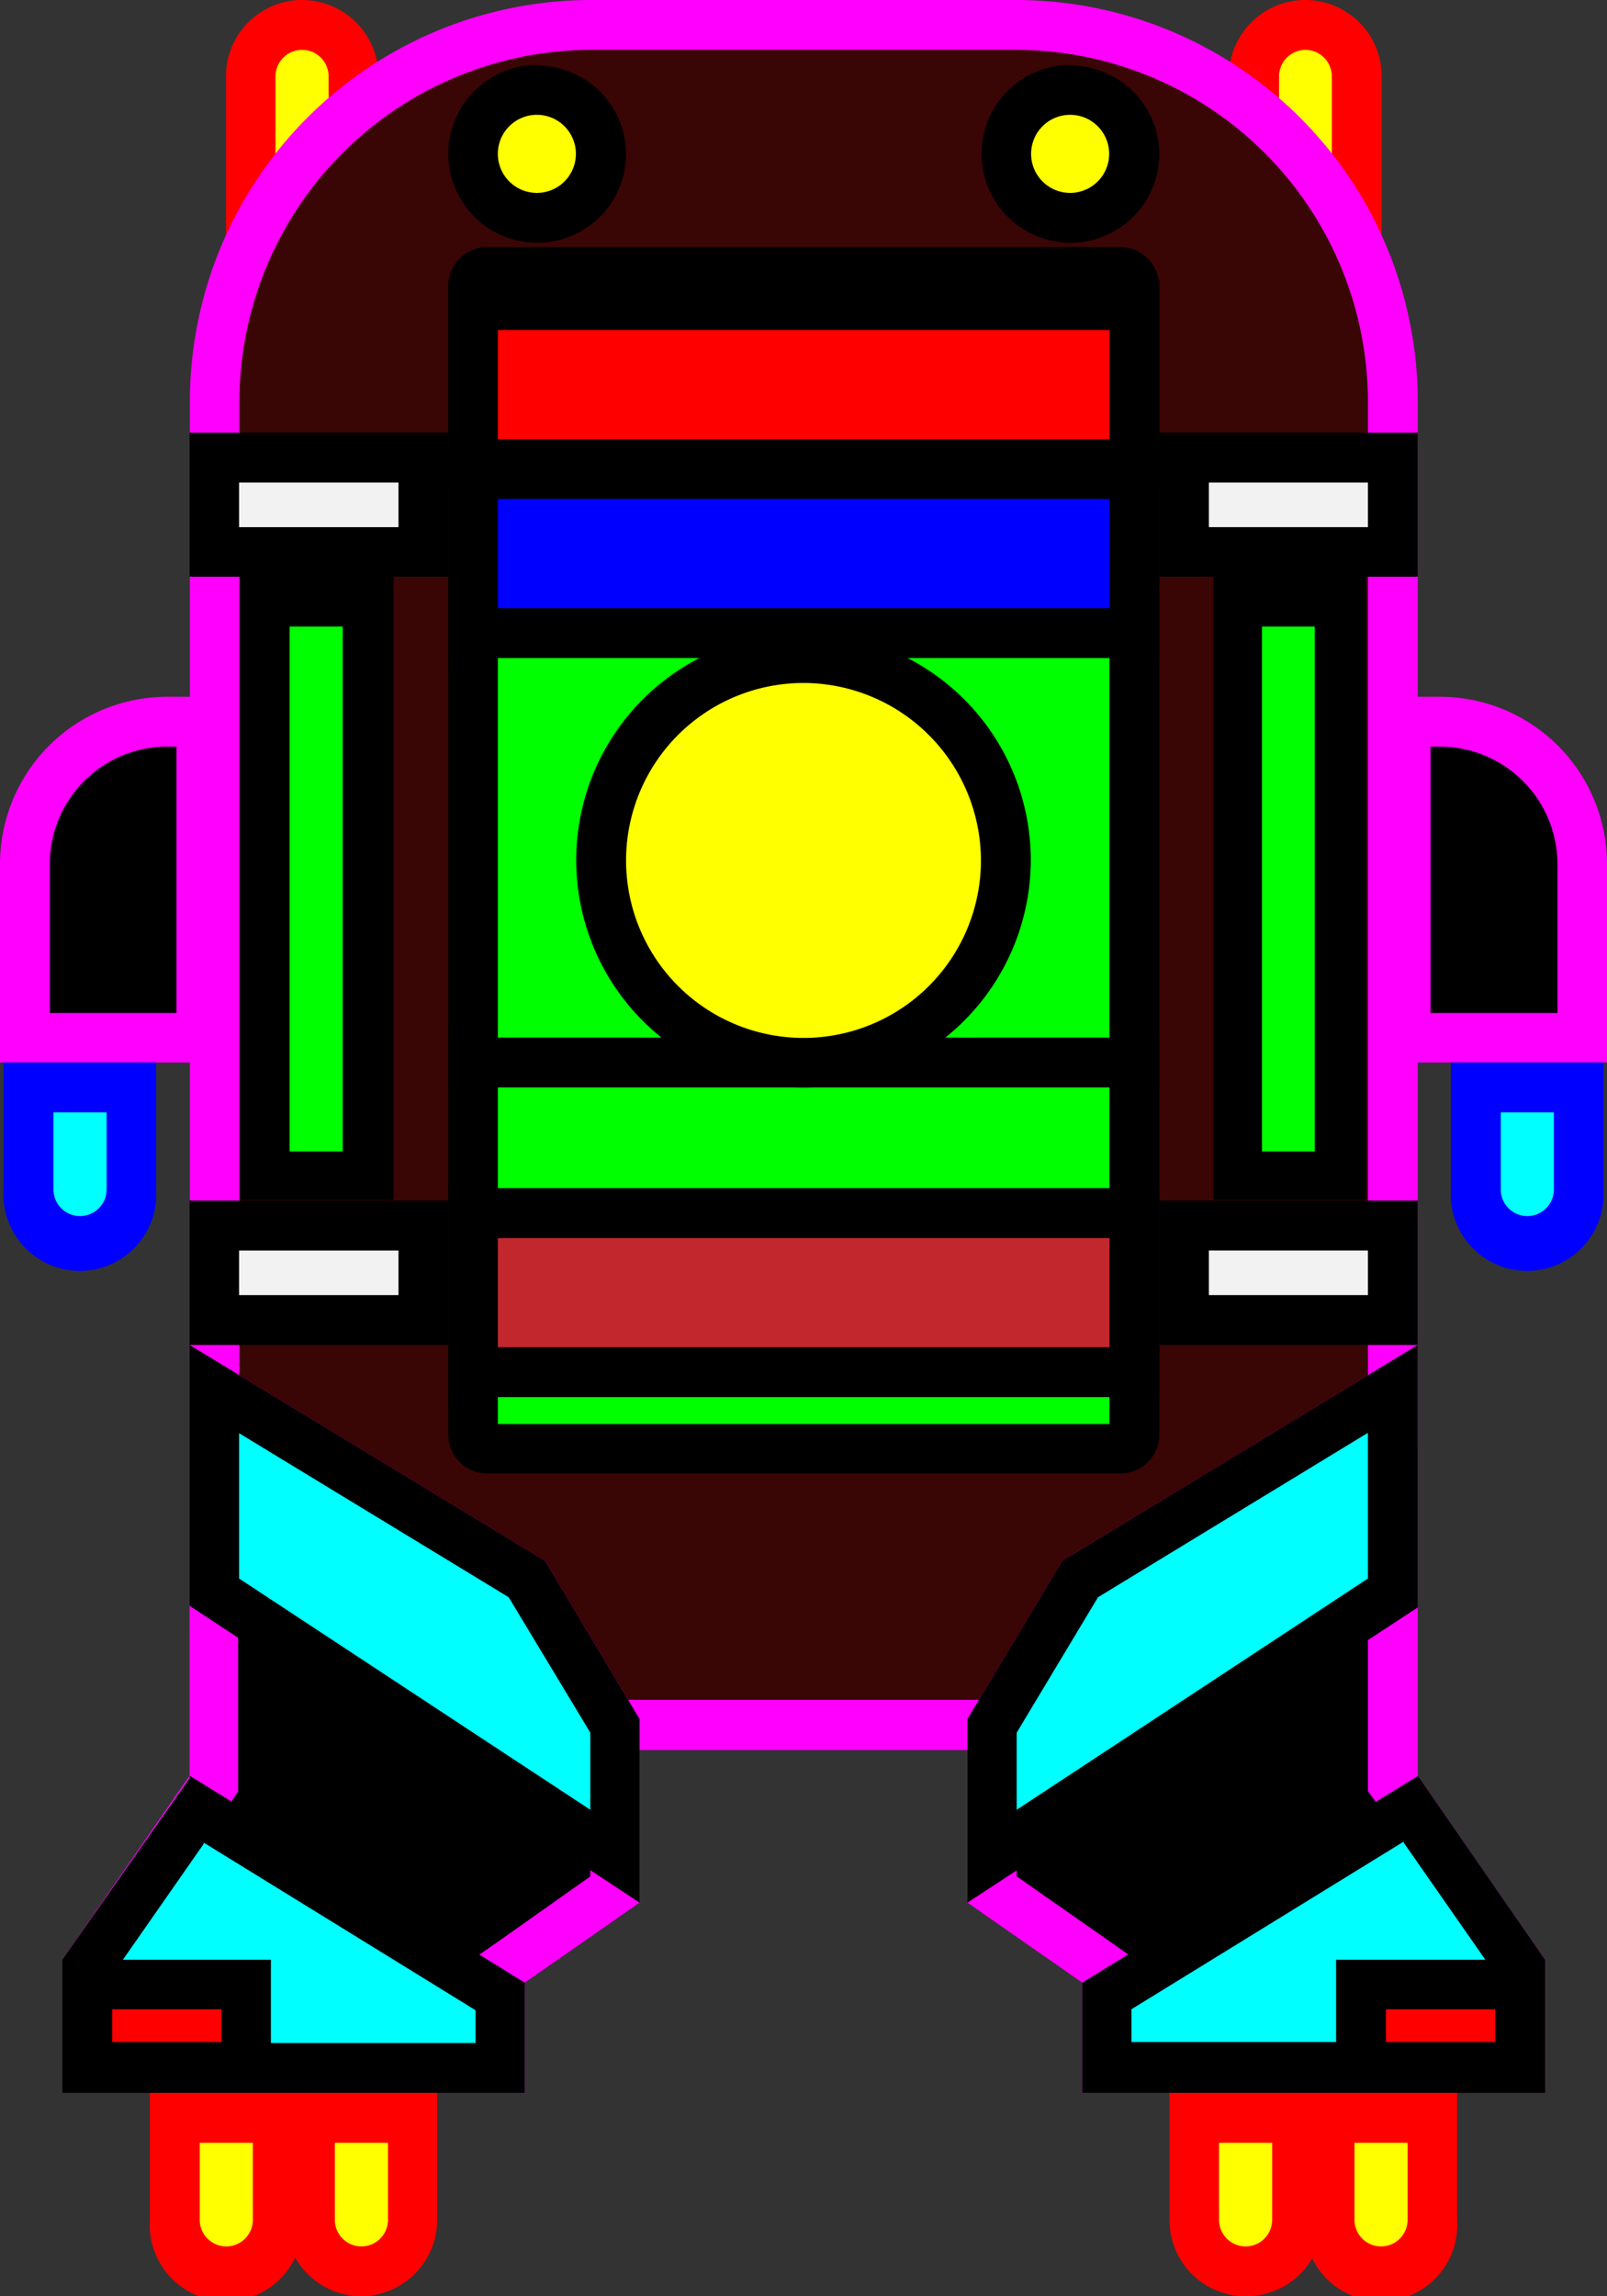 <svg xmlns="http://www.w3.org/2000/svg" viewBox="0 0 49 70"><rect x="0" y="0" width="49" height="70" fill="#333333" stroke="none"/><defs><style>.cls-1{fill:#ff0;}.cls-2{fill:red;}.cls-3{fill:#3a0505;}.cls-4{fill:#f0f;}.cls-5{fill:aqua;}.cls-6{fill:lime;}.cls-7{fill:#c1272d;}.cls-8{fill:blue;}.cls-9{fill:#f2f2f2;}</style></defs><title>toxic-spreader</title><g id="Layer_2" data-name="Layer 2"><g id="Towers_and_enemies_design" data-name="Towers and enemies design"><g id="toxic-spreader"><path class="cls-1" d="M38.23,8.62V2.33a1.57,1.57,0,1,1,3.14,0V8.62Z"/><path class="cls-2" d="M39.8,1.52a.81.81,0,0,1,.81.81V7.86H39V2.33a.81.81,0,0,1,.81-.81M39.8,0a2.33,2.33,0,0,0-2.33,2.33V9.38h4.66v-7A2.33,2.33,0,0,0,39.8,0Z"/><path class="cls-1" d="M7.64,8.62V2.33a1.57,1.57,0,0,1,3.14,0V8.62Z"/><path class="cls-2" d="M9.21,1.52a.81.81,0,0,1,.81.81V7.86H8.4V2.33a.81.81,0,0,1,.81-.81M9.21,0A2.32,2.32,0,0,0,6.89,2.33V9.38h4.65v-7A2.33,2.33,0,0,0,9.21,0Z"/><path class="cls-3" d="M16.91,52.58,6.54,43.65V12.25A11.5,11.5,0,0,1,18,.76H31A11.5,11.5,0,0,1,42.47,12.25v31.4L32.11,52.58Z"/><path class="cls-4" d="M31,1.52A10.74,10.74,0,0,1,41.71,12.25V43.3l-9.89,8.52H17.19L7.3,43.3v-31A10.74,10.74,0,0,1,18,1.52H31M31,0H18A12.24,12.24,0,0,0,5.79,12.25V44l10.84,9.35H32.39L43.23,44V12.25A12.25,12.25,0,0,0,31,0Z"/><polygon points="33.74 63.04 33.74 60.05 30.26 57.59 30.26 52.61 32.94 48.13 42.47 42.34 42.47 54.36 46.35 59.97 46.35 63.04 33.74 63.04"/><path class="cls-4" d="M41.71,43.69V54.6L42,55l3.61,5.22v2.08H34.5V59.65l-.64-.45L31,57.2V52.82l2.48-4.13,8.21-5M43.23,41,32.39,47.58,29.5,52.4V58L33,60.44V63.8H47.11V59.74l-3.88-5.61V41Z"/><polygon class="cls-5" points="33.74 63.04 33.74 60.86 43.01 55.15 46.35 59.97 46.35 63.04 33.74 63.04"/><path d="M42.8,56.17l2.79,4v2.08H34.5v-1l8.3-5.11m.43-2L33,60.44V63.8H47.11V59.74l-3.88-5.61Z"/><polygon class="cls-5" points="30.26 52.61 32.94 48.13 42.47 42.34 42.47 48.53 30.26 56.58 30.26 52.61"/><path d="M41.71,43.69v4.43L31,55.17V52.82l2.48-4.13,8.21-5M43.23,41,32.39,47.58,29.5,52.4V58l13.73-9V41Z"/><polygon points="2.66 63.04 2.66 59.97 6.54 54.36 6.54 42.34 16.06 48.13 18.74 52.61 18.74 57.59 15.26 60.05 15.26 63.04 2.66 63.04"/><path class="cls-4" d="M7.29,43.69l8.22,5L18,52.82V57.2l-2.83,2-.65.45v2.64H3.42V60.21L7,55l.26-.39V43.69M5.78,41V54.13L1.9,59.74V63.8H16V60.44L19.5,58V52.4l-2.88-4.82L5.78,41Z"/><polygon class="cls-5" points="2.66 63.04 2.66 59.97 5.99 55.15 15.26 60.86 15.26 63.04 2.66 63.04"/><path d="M6.21,56.17l8.29,5.11v1H3.42V60.21l2.79-4m-.43-2L1.9,59.74V63.8H16V60.44L5.78,54.13Z"/><polygon class="cls-5" points="6.54 48.53 6.54 42.34 16.06 48.13 18.74 52.61 18.74 56.58 6.54 48.53"/><path d="M7.29,43.69l8.22,5L18,52.82v2.35L7.29,48.12V43.69M5.78,41v7.95L19.5,58V52.4l-2.88-4.82L5.78,41Z"/><rect class="cls-6" x="14.43" y="8.29" width="20.16" height="35.87" rx="0.44"/><path d="M33.83,9.05V43.41H15.18V9.05H33.83m.32-1.52H14.86a1.19,1.19,0,0,0-1.19,1.2v35a1.19,1.19,0,0,0,1.19,1.19H34.15a1.19,1.19,0,0,0,1.2-1.19v-35a1.2,1.2,0,0,0-1.2-1.2Z"/><rect x="13.67" y="31.63" width="21.68" height="1.52"/><circle class="cls-1" cx="24.51" cy="26.23" r="6.17"/><path d="M24.51,33.15a6.93,6.93,0,1,1,6.92-6.92A6.94,6.94,0,0,1,24.51,33.15Zm0-12.33a5.41,5.41,0,1,0,5.4,5.41A5.42,5.42,0,0,0,24.51,20.82Z"/><rect class="cls-7" x="14.43" y="36.98" width="20.16" height="4.85"/><path d="M33.83,37.74v3.33H15.18V37.74H33.83m1.52-1.52H13.67v6.37H35.35V36.22Z"/><rect class="cls-8" x="14.43" y="14.46" width="20.16" height="4.85"/><path d="M33.83,15.21v3.33H15.18V15.21H33.83m1.52-1.51H13.67v6.36H35.35V13.7Z"/><rect class="cls-2" x="14.43" y="9.3" width="20.16" height="4.85"/><path d="M33.83,10.06v3.33H15.18V10.06H33.83m1.52-1.52H13.67v6.37H35.35V8.54Z"/><rect class="cls-9" x="36.1" y="13.95" width="6.36" height="2.87"/><path d="M41.71,14.71v1.36H36.86V14.71h4.85m1.52-1.52H35.35v4.39h7.88V13.19Z"/><rect class="cls-9" x="36.1" y="37.36" width="6.36" height="2.87"/><path d="M41.71,38.12v1.36H36.86V38.12h4.85m1.52-1.52H35.35V41h7.88V36.6Z"/><rect class="cls-9" x="6.54" y="13.95" width="6.37" height="2.87"/><path d="M12.15,14.71v1.36H7.29V14.71h4.86m1.52-1.52H5.78v4.39h7.89V13.19Z"/><rect class="cls-9" x="6.54" y="37.36" width="6.37" height="2.87"/><path d="M12.15,38.12v1.36H7.29V38.12h4.86m1.52-1.52H5.78V41h7.89V36.6Z"/><rect class="cls-2" x="41.5" y="60.5" width="4.85" height="2.55"/><path d="M45.59,61.25v1H42.26v-1h3.33m1.52-1.51H40.74V63.8h6.37V59.74Z"/><rect class="cls-2" x="2.66" y="60.5" width="4.85" height="2.55"/><path d="M6.75,61.25v1H3.42v-1H6.75m1.51-1.51H1.9V63.8H8.26V59.74Z"/><path class="cls-1" d="M42.11,69.24a1.57,1.57,0,0,1-1.57-1.57V64.56h3.14v3.11A1.57,1.57,0,0,1,42.11,69.24Z"/><path class="cls-2" d="M42.92,65.32v2.35a.81.81,0,0,1-1.62,0V65.32h1.62m1.51-1.52H39.78v3.87a2.33,2.33,0,1,0,4.65,0V63.8Z"/><path class="cls-1" d="M38,69.24a1.57,1.57,0,0,1-1.57-1.57V64.56h3.14v3.11A1.57,1.57,0,0,1,38,69.24Z"/><path class="cls-2" d="M38.79,65.32v2.35a.81.81,0,1,1-1.62,0V65.32h1.62m1.52-1.52H35.66v3.87A2.32,2.32,0,0,0,38,70h0a2.33,2.33,0,0,0,2.33-2.33V63.8Z"/><path class="cls-1" d="M11,69.24a1.56,1.56,0,0,1-1.56-1.57V64.56h3.13v3.11A1.57,1.57,0,0,1,11,69.24Z"/><path class="cls-2" d="M11.83,65.32v2.35a.81.81,0,0,1-1.62,0V65.32h1.62m1.52-1.52H8.7v3.87A2.32,2.32,0,0,0,11,70h0a2.33,2.33,0,0,0,2.33-2.33V63.8Z"/><path class="cls-1" d="M6.9,69.24a1.57,1.57,0,0,1-1.57-1.57V64.56H8.46v3.11A1.56,1.56,0,0,1,6.9,69.24Z"/><path class="cls-2" d="M7.71,65.32v2.35a.81.81,0,1,1-1.62,0V65.32H7.71M9.22,63.8H4.57v3.87a2.33,2.33,0,1,0,4.65,0V63.8Z"/><rect class="cls-6" x="8.07" y="18.34" width="3.13" height="17.5"/><path d="M10.45,19.1v16H8.83v-16h1.62M12,17.58H7.32v19H12v-19Z"/><rect class="cls-6" x="37.72" y="18.34" width="3.13" height="17.5"/><path d="M40.09,19.1v16H38.48v-16h1.61m1.52-1.52H37v19h4.65v-19Z"/><path class="cls-1" d="M16.38,6.64a2,2,0,1,1,1.95-1.95A1.95,1.95,0,0,1,16.38,6.64Z"/><path d="M16.38,3.5a1.19,1.19,0,1,1-1.2,1.19,1.19,1.19,0,0,1,1.2-1.19m0-1.52a2.71,2.71,0,1,0,2.71,2.71A2.71,2.71,0,0,0,16.38,2Z"/><path class="cls-1" d="M32.63,6.64a2,2,0,1,1,2-1.95A2,2,0,0,1,32.63,6.64Z"/><path d="M32.63,3.5a1.19,1.19,0,1,1-1.19,1.19A1.19,1.19,0,0,1,32.63,3.5m0-1.52a2.71,2.71,0,1,0,2.72,2.71A2.71,2.71,0,0,0,32.63,2Z"/><path d="M.76,31.63V26.34A4.35,4.35,0,0,1,5.1,22h1v9.63Z"/><path class="cls-4" d="M5.38,22.76v8.12H1.52V26.34A3.58,3.58,0,0,1,5.1,22.76h.28M6.9,21.24H5.1A5.1,5.1,0,0,0,0,26.34v6.05H6.9V21.24Z"/><path class="cls-5" d="M2.44,37.83A1.57,1.57,0,0,1,.87,36.26V33.15H4v3.11A1.56,1.56,0,0,1,2.44,37.83Z"/><path class="cls-8" d="M3.25,33.91v2.35a.81.81,0,1,1-1.62,0V33.91H3.25m1.51-1.52H.11v3.87a2.33,2.33,0,1,0,4.65,0V32.39Z"/><path d="M42.87,31.63V22h1a4.35,4.35,0,0,1,4.35,4.34v5.29Z"/><path class="cls-4" d="M43.9,22.76a3.59,3.59,0,0,1,3.59,3.58v4.54H43.62V22.76h.28m0-1.52H42.11V32.39H49V26.34a5.1,5.1,0,0,0-5.1-5.1Z"/><path class="cls-5" d="M46.57,37.83A1.57,1.57,0,0,1,45,36.26V33.15h3.14v3.11A1.57,1.57,0,0,1,46.57,37.83Z"/><path class="cls-8" d="M47.38,33.91v2.35a.81.81,0,0,1-1.62,0V33.91h1.62m1.51-1.52H44.24v3.87a2.33,2.33,0,1,0,4.65,0V32.39Z"/></g></g></g></svg>
